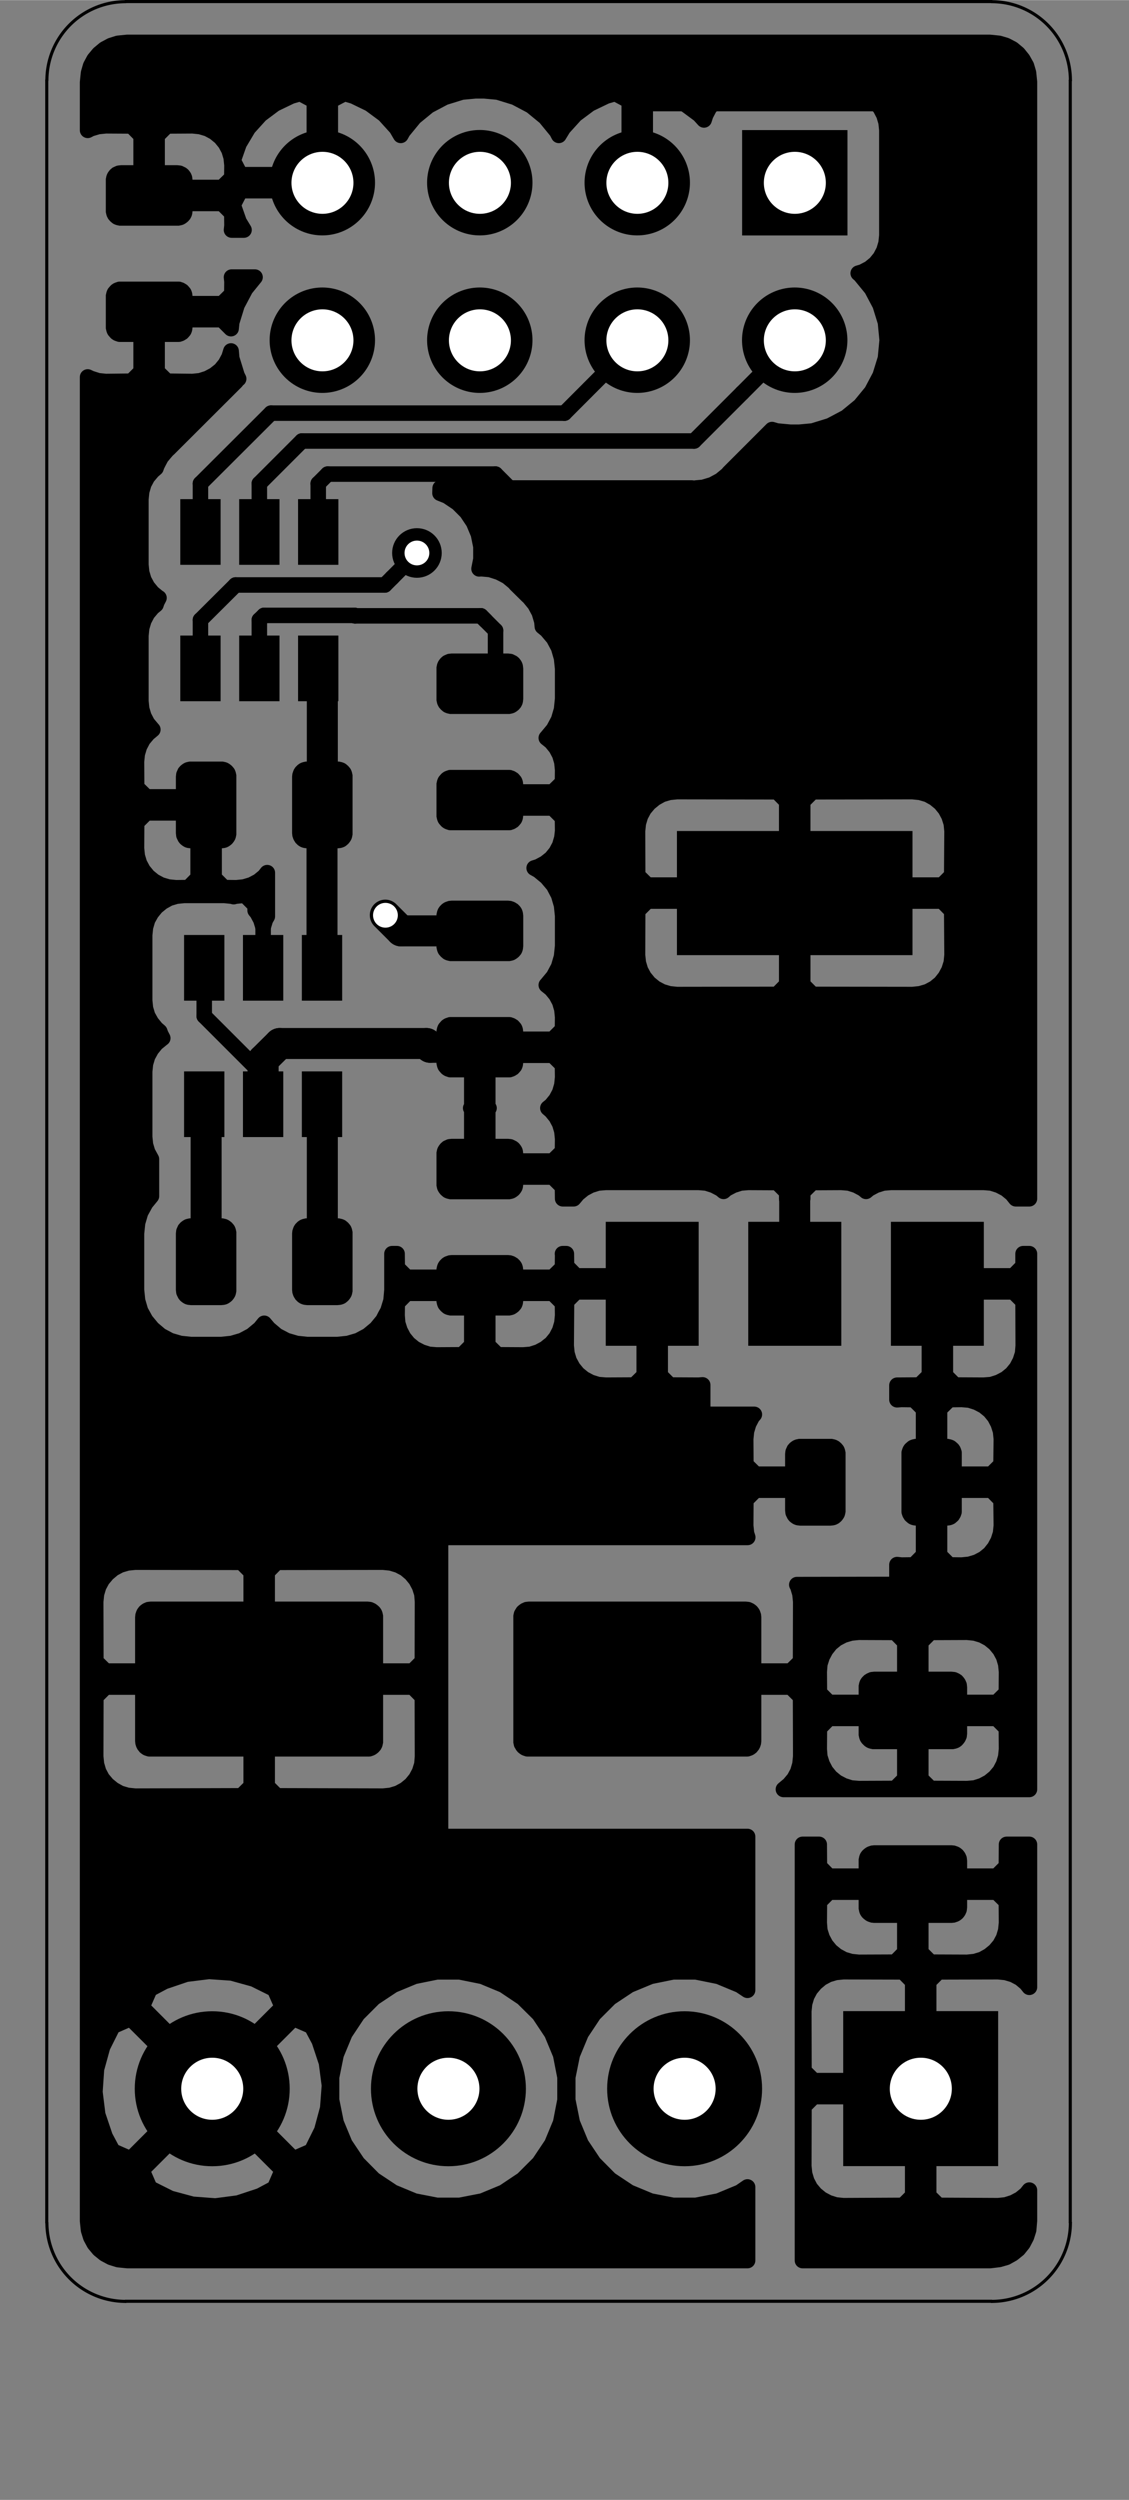 <?xml version="1.0" standalone="no"?>
 <!DOCTYPE svg PUBLIC "-//W3C//DTD SVG 1.1//EN" 
 "http://www.w3.org/Graphics/SVG/1.1/DTD/svg11.dtd"> 
<svg xmlns="http://www.w3.org/2000/svg" version="1.1" 
    width="1.821cm" height="4.031cm" viewBox="0 0 7170 15870 ">
<rect x="0" y="0" width="7170" height="15870" fill="#808080" stroke="none"/>
<title>SVG Picture created as pixel-stick-F_Cu.svg date 2019/12/06 11:46:27 </title>
  <desc>Picture generated by PCBNEW </desc>
<g style="fill:#000000; fill-opacity:1;stroke:#000000; stroke-opacity:1;
stroke-linecap:round; stroke-linejoin:round; "
 transform="translate(0 0) scale(1 1)">
</g>
<g style="fill:#000000; fill-opacity:0.0; 
stroke:#000000; stroke-width:-0; stroke-opacity:1; 
stroke-linecap:round; stroke-linejoin:round;">
<g >
</g>
<g style="fill:#000000; fill-opacity:1.0; 
stroke:#000000; stroke-width:0; stroke-opacity:1; 
stroke-linecap:round; stroke-linejoin:round;">
<circle cx="1347.83" cy="13259.8" r="492" /> 
</g>
<g style="fill:#000000; fill-opacity:1.0; 
stroke:#000000; stroke-width:39.37; stroke-opacity:1; 
stroke-linecap:round; stroke-linejoin:round;">
</g>
<g style="fill:#000000; fill-opacity:1.0; 
stroke:#000000; stroke-width:0; stroke-opacity:1; 
stroke-linecap:round; stroke-linejoin:round;">
<circle cx="2847.83" cy="13259.8" r="492" /> 
</g>
<g style="fill:#000000; fill-opacity:1.0; 
stroke:#000000; stroke-width:39.37; stroke-opacity:1; 
stroke-linecap:round; stroke-linejoin:round;">
</g>
<g style="fill:#000000; fill-opacity:1.0; 
stroke:#000000; stroke-width:0; stroke-opacity:1; 
stroke-linecap:round; stroke-linejoin:round;">
<circle cx="4347.83" cy="13259.8" r="492" /> 
</g>
<g style="fill:#000000; fill-opacity:1.0; 
stroke:#000000; stroke-width:39.37; stroke-opacity:1; 
stroke-linecap:round; stroke-linejoin:round;">
</g>
<g style="fill:#000000; fill-opacity:1.0; 
stroke:#000000; stroke-width:0; stroke-opacity:1; 
stroke-linecap:round; stroke-linejoin:round;">
<path style="fill:#000000; fill-opacity:1.0; 
stroke:#000000; stroke-width:0; stroke-opacity:1; 
stroke-linecap:round; stroke-linejoin:round;fill-rule:evenodd;"
d="M 6339,12767
6339,13751
5355,13751
5355,12767
6339,12767
Z" /> 
</g>
<g >
</g>
<g style="fill:#000000; fill-opacity:1.0; 
stroke:#000000; stroke-width:669.291; stroke-opacity:1; 
stroke-linecap:round; stroke-linejoin:round;">
</g>
<g style="fill:#000000; fill-opacity:0.0; 
stroke:#000000; stroke-width:669.291; stroke-opacity:1; 
stroke-linecap:round; stroke-linejoin:round;">
<path d="M2047 2159
L2047 2159
" />
<path d="M2047 1159
L2047 1159
" />
<path d="M3047 2159
L3047 2159
" />
<path d="M3047 1159
L3047 1159
" />
<path d="M4047 2159
L4047 2159
" />
<path d="M4047 1159
L4047 1159
" />
<path d="M5047 2159
L5047 2159
" />
</g>
<g style="fill:#000000; fill-opacity:0.0; 
stroke:#000000; stroke-width:0; stroke-opacity:1; 
stroke-linecap:round; stroke-linejoin:round;">
</g>
<g style="fill:#000000; fill-opacity:1.0; 
stroke:#000000; stroke-width:0; stroke-opacity:1; 
stroke-linecap:round; stroke-linejoin:round;">
<path style="fill:#000000; fill-opacity:1.0; 
stroke:#000000; stroke-width:0; stroke-opacity:1; 
stroke-linecap:round; stroke-linejoin:round;fill-rule:evenodd;"
d="M 4713,825
5382,825
5382,1494
4713,1494
4713,825
Z" /> 
</g>
<g >
</g>
<g >
<path style="fill:#000000; fill-opacity:1.0; 
stroke:#000000; stroke-width:0; stroke-opacity:1; 
stroke-linecap:round; stroke-linejoin:round;fill-rule:evenodd;"
d="M 1543,6801
1799,6801
1799,7218
1543,7218
1543,6801
Z" /> 
<path style="fill:#000000; fill-opacity:1.0; 
stroke:#000000; stroke-width:0; stroke-opacity:1; 
stroke-linecap:round; stroke-linejoin:round;fill-rule:evenodd;"
d="M 1917,6801
2173,6801
2173,7218
1917,7218
1917,6801
Z" /> 
<path style="fill:#000000; fill-opacity:1.0; 
stroke:#000000; stroke-width:0; stroke-opacity:1; 
stroke-linecap:round; stroke-linejoin:round;fill-rule:evenodd;"
d="M 1169,6801
1425,6801
1425,7218
1169,7218
1169,6801
Z" /> 
<path style="fill:#000000; fill-opacity:1.0; 
stroke:#000000; stroke-width:0; stroke-opacity:1; 
stroke-linecap:round; stroke-linejoin:round;fill-rule:evenodd;"
d="M 1169,5935
1425,5935
1425,6352
1169,6352
1169,5935
Z" /> 
<path style="fill:#000000; fill-opacity:1.0; 
stroke:#000000; stroke-width:0; stroke-opacity:1; 
stroke-linecap:round; stroke-linejoin:round;fill-rule:evenodd;"
d="M 1543,5935
1799,5935
1799,6352
1543,6352
1543,5935
Z" /> 
<path style="fill:#000000; fill-opacity:1.0; 
stroke:#000000; stroke-width:0; stroke-opacity:1; 
stroke-linecap:round; stroke-linejoin:round;fill-rule:evenodd;"
d="M 1917,5935
2173,5935
2173,6352
1917,6352
1917,5935
Z" /> 
</g>
<g >
<path style="fill:#000000; fill-opacity:1.0; 
stroke:#000000; stroke-width:0; stroke-opacity:1; 
stroke-linecap:round; stroke-linejoin:round;fill-rule:evenodd;"
d="M 1519,4034
1775,4034
1775,4451
1519,4451
1519,4034
Z" /> 
<path style="fill:#000000; fill-opacity:1.0; 
stroke:#000000; stroke-width:0; stroke-opacity:1; 
stroke-linecap:round; stroke-linejoin:round;fill-rule:evenodd;"
d="M 1893,4034
2149,4034
2149,4451
1893,4451
1893,4034
Z" /> 
<path style="fill:#000000; fill-opacity:1.0; 
stroke:#000000; stroke-width:0; stroke-opacity:1; 
stroke-linecap:round; stroke-linejoin:round;fill-rule:evenodd;"
d="M 1145,4034
1401,4034
1401,4451
1145,4451
1145,4034
Z" /> 
<path style="fill:#000000; fill-opacity:1.0; 
stroke:#000000; stroke-width:0; stroke-opacity:1; 
stroke-linecap:round; stroke-linejoin:round;fill-rule:evenodd;"
d="M 1145,3168
1401,3168
1401,3585
1145,3585
1145,3168
Z" /> 
<path style="fill:#000000; fill-opacity:1.0; 
stroke:#000000; stroke-width:0; stroke-opacity:1; 
stroke-linecap:round; stroke-linejoin:round;fill-rule:evenodd;"
d="M 1519,3168
1775,3168
1775,3585
1519,3585
1519,3168
Z" /> 
<path style="fill:#000000; fill-opacity:1.0; 
stroke:#000000; stroke-width:0; stroke-opacity:1; 
stroke-linecap:round; stroke-linejoin:round;fill-rule:evenodd;"
d="M 1893,3168
2149,3168
2149,3585
1893,3585
1893,3168
Z" /> 
</g>
<g >
<path style="fill:#000000; fill-opacity:1.0; 
stroke:#000000; stroke-width:0; stroke-opacity:1; 
stroke-linecap:round; stroke-linejoin:round;fill-rule:evenodd;"
d="M 4437,8543
3847,8543
3847,7756
4437,7756
4437,8543
Z" /> 
<path style="fill:#000000; fill-opacity:1.0; 
stroke:#000000; stroke-width:0; stroke-opacity:1; 
stroke-linecap:round; stroke-linejoin:round;fill-rule:evenodd;"
d="M 6248,8543
5658,8543
5658,7756
6248,7756
6248,8543
Z" /> 
<path style="fill:#000000; fill-opacity:1.0; 
stroke:#000000; stroke-width:0; stroke-opacity:1; 
stroke-linecap:round; stroke-linejoin:round;fill-rule:evenodd;"
d="M 5343,8543
4752,8543
4752,7756
5343,7756
5343,8543
Z" /> 
<path style="fill:#000000; fill-opacity:1.0; 
stroke:#000000; stroke-width:0; stroke-opacity:1; 
stroke-linecap:round; stroke-linejoin:round;fill-rule:evenodd;"
d="M 5795,6063
4299,6063
4299,5275
5795,5275
5795,6063
Z" /> 
</g>
<g >
<path style="fill:#000000; fill-opacity:1.0; 
stroke:#000000; stroke-width:0; stroke-opacity:1; 
stroke-linecap:round; stroke-linejoin:round;fill-rule:evenodd;"
d="M 3236,4887
3246,4888
3255,4891
3264,4894
3272,4898
3280,4903
3288,4908
3295,4915
3301,4922
3307,4929
3312,4937
3316,4946
3319,4955
3321,4964
3322,4973
3323,4982
3323,5174
3322,5184
3321,5193
3319,5202
3316,5211
3312,5220
3307,5228
3301,5235
3295,5242
3288,5249
3280,5254
3272,5259
3264,5263
3255,5266
3246,5269
3236,5270
3227,5270
2868,5270
2858,5270
2849,5269
2840,5266
2831,5263
2822,5259
2814,5254
2807,5249
2800,5242
2794,5235
2788,5228
2783,5220
2779,5211
2776,5202
2774,5193
2772,5184
2772,5174
2772,4982
2772,4973
2774,4964
2776,4955
2779,4946
2783,4937
2788,4929
2794,4922
2800,4915
2807,4908
2814,4903
2822,4898
2831,4894
2840,4891
2849,4888
2858,4887
2868,4887
3227,4887
3236,4887
Z" /> 
<path style="fill:#000000; fill-opacity:1.0; 
stroke:#000000; stroke-width:0; stroke-opacity:1; 
stroke-linecap:round; stroke-linejoin:round;fill-rule:evenodd;"
d="M 3236,4149
3246,4150
3255,4152
3264,4156
3272,4160
3280,4164
3288,4170
3295,4176
3301,4183
3307,4191
3312,4199
3316,4208
3319,4216
3321,4226
3322,4235
3323,4244
3323,4436
3322,4446
3321,4455
3319,4464
3316,4473
3312,4481
3307,4490
3301,4497
3295,4504
3288,4510
3280,4516
3272,4521
3264,4525
3255,4528
3246,4530
3236,4532
3227,4532
2868,4532
2858,4532
2849,4530
2840,4528
2831,4525
2822,4521
2814,4516
2807,4510
2800,4504
2794,4497
2788,4490
2783,4481
2779,4473
2776,4464
2774,4455
2772,4446
2772,4436
2772,4244
2772,4235
2774,4226
2776,4216
2779,4208
2783,4199
2788,4191
2794,4183
2800,4176
2807,4170
2814,4164
2822,4160
2831,4156
2840,4152
2849,4150
2858,4149
2868,4148
3227,4148
3236,4149
Z" /> 
</g>
<g >
<path style="fill:#000000; fill-opacity:1.0; 
stroke:#000000; stroke-width:0; stroke-opacity:1; 
stroke-linecap:round; stroke-linejoin:round;fill-rule:evenodd;"
d="M 6053,10613
6063,10614
6072,10616
6081,10620
6090,10624
6098,10629
6106,10634
6113,10641
6119,10648
6125,10656
6130,10664
6134,10673
6138,10682
6140,10691
6141,10701
6142,10711
6142,11006
6141,11015
6140,11025
6138,11034
6134,11043
6130,11052
6125,11060
6119,11068
6113,11075
6106,11082
6098,11088
6090,11093
6081,11097
6072,11100
6063,11102
6053,11104
6043,11104
5551,11104
5542,11104
5532,11102
5523,11100
5514,11097
5505,11093
5497,11088
5489,11082
5482,11075
5475,11068
5469,11060
5464,11052
5460,11043
5457,11034
5455,11025
5453,11015
5453,11006
5453,10711
5453,10701
5455,10691
5457,10682
5460,10673
5464,10664
5469,10656
5475,10648
5482,10641
5489,10634
5497,10629
5505,10624
5514,10620
5523,10616
5532,10614
5542,10613
5551,10612
6043,10612
6053,10613
Z" /> 
<path style="fill:#000000; fill-opacity:1.0; 
stroke:#000000; stroke-width:0; stroke-opacity:1; 
stroke-linecap:round; stroke-linejoin:round;fill-rule:evenodd;"
d="M 6053,11715
6063,11716
6072,11719
6081,11722
6090,11726
6098,11731
6106,11737
6113,11743
6119,11750
6125,11758
6130,11766
6134,11775
6138,11784
6140,11794
6141,11803
6142,11813
6142,12108
6141,12118
6140,12127
6138,12137
6134,12146
6130,12155
6125,12163
6119,12171
6113,12178
6106,12184
6098,12190
6090,12195
6081,12199
6072,12202
6063,12205
6053,12206
6043,12207
5551,12207
5542,12206
5532,12205
5523,12202
5514,12199
5505,12195
5497,12190
5489,12184
5482,12178
5475,12171
5469,12163
5464,12155
5460,12146
5457,12137
5455,12127
5453,12118
5453,12108
5453,11813
5453,11803
5455,11794
5457,11784
5460,11775
5464,11766
5469,11758
5475,11750
5482,11743
5489,11737
5497,11731
5505,11726
5514,11722
5523,11719
5532,11716
5542,11715
5551,11714
6043,11714
6053,11715
Z" /> 
</g>
<g >
<path style="fill:#000000; fill-opacity:1.0; 
stroke:#000000; stroke-width:0; stroke-opacity:1; 
stroke-linecap:round; stroke-linejoin:round;fill-rule:evenodd;"
d="M 2344,10168
2354,10169
2363,10171
2372,10175
2381,10179
2389,10184
2397,10190
2404,10196
2411,10203
2417,10211
2422,10219
2426,10228
2429,10237
2431,10246
2433,10256
2433,10266
2433,11053
2433,11063
2431,11072
2429,11082
2426,11091
2422,11099
2417,11108
2411,11115
2404,11123
2397,11129
2389,11135
2381,11140
2372,11144
2363,11147
2354,11150
2344,11151
2335,11151
957,11151
947,11151
938,11150
928,11147
919,11144
910,11140
902,11135
894,11129
887,11123
881,11115
875,11108
870,11099
866,11091
863,11082
860,11072
859,11063
858,11053
858,10266
859,10256
860,10246
863,10237
866,10228
870,10219
875,10211
881,10203
887,10196
894,10190
902,10184
910,10179
919,10175
928,10171
938,10169
947,10168
957,10167
2335,10167
2344,10168
Z" /> 
<path style="fill:#000000; fill-opacity:1.0; 
stroke:#000000; stroke-width:0; stroke-opacity:1; 
stroke-linecap:round; stroke-linejoin:round;fill-rule:evenodd;"
d="M 4746,10168
4756,10169
4765,10171
4774,10175
4783,10179
4791,10184
4799,10190
4806,10196
4812,10203
4818,10211
4823,10219
4827,10228
4830,10237
4833,10246
4834,10256
4835,10266
4835,11053
4834,11063
4833,11072
4830,11082
4827,11091
4823,11099
4818,11108
4812,11115
4806,11123
4799,11129
4791,11135
4783,11140
4774,11144
4765,11147
4756,11150
4746,11151
4736,11151
3358,11151
3349,11151
3339,11150
3330,11147
3321,11144
3312,11140
3304,11135
3296,11129
3289,11123
3282,11115
3277,11108
3272,11099
3267,11091
3264,11082
3262,11072
3260,11063
3260,11053
3260,10266
3260,10256
3262,10246
3264,10237
3267,10228
3272,10219
3277,10211
3282,10203
3289,10196
3296,10190
3304,10184
3312,10179
3321,10175
3330,10171
3339,10169
3349,10168
3358,10167
4736,10167
4746,10168
Z" /> 
</g>
<g >
<path style="fill:#000000; fill-opacity:1.0; 
stroke:#000000; stroke-width:0; stroke-opacity:1; 
stroke-linecap:round; stroke-linejoin:round;fill-rule:evenodd;"
d="M 1415,4834
1424,4836
1433,4838
1442,4841
1450,4845
1458,4850
1466,4856
1473,4862
1479,4869
1485,4876
1490,4884
1494,4893
1497,4902
1499,4911
1501,4920
1501,4930
1501,5289
1501,5298
1499,5308
1497,5317
1494,5326
1490,5334
1485,5342
1479,5350
1473,5357
1466,5363
1458,5369
1450,5374
1442,5378
1433,5381
1424,5383
1415,5384
1405,5385
1213,5385
1204,5384
1194,5383
1185,5381
1176,5378
1168,5374
1160,5369
1152,5363
1145,5357
1139,5350
1133,5342
1129,5334
1125,5326
1121,5317
1119,5308
1118,5298
1117,5289
1117,4930
1118,4920
1119,4911
1121,4902
1125,4893
1129,4884
1133,4876
1139,4869
1145,4862
1152,4856
1160,4850
1168,4845
1176,4841
1185,4838
1194,4836
1204,4834
1213,4834
1405,4834
1415,4834
Z" /> 
<path style="fill:#000000; fill-opacity:1.0; 
stroke:#000000; stroke-width:0; stroke-opacity:1; 
stroke-linecap:round; stroke-linejoin:round;fill-rule:evenodd;"
d="M 2153,4834
2162,4836
2171,4838
2180,4841
2189,4845
2197,4850
2204,4856
2211,4862
2217,4869
2223,4876
2228,4884
2232,4893
2235,4902
2237,4911
2239,4920
2239,4930
2239,5289
2239,5298
2237,5308
2235,5317
2232,5326
2228,5334
2223,5342
2217,5350
2211,5357
2204,5363
2197,5369
2189,5374
2180,5378
2171,5381
2162,5383
2153,5384
2143,5385
1951,5385
1942,5384
1933,5383
1924,5381
1915,5378
1906,5374
1898,5369
1890,5363
1884,5357
1877,5350
1872,5342
1867,5334
1863,5326
1860,5317
1857,5308
1856,5298
1855,5289
1855,4930
1856,4920
1857,4911
1860,4902
1863,4893
1867,4884
1872,4876
1877,4869
1884,4862
1890,4856
1898,4850
1906,4845
1915,4841
1924,4838
1933,4836
1942,4834
1951,4834
2143,4834
2153,4834
Z" /> 
</g>
<g >
<path style="fill:#000000; fill-opacity:1.0; 
stroke:#000000; stroke-width:0; stroke-opacity:1; 
stroke-linecap:round; stroke-linejoin:round;fill-rule:evenodd;"
d="M 1415,7734
1424,7736
1433,7738
1442,7741
1450,7745
1458,7750
1466,7756
1473,7762
1479,7769
1485,7776
1490,7784
1494,7793
1497,7802
1499,7811
1501,7820
1501,7830
1501,8189
1501,8198
1499,8208
1497,8217
1494,8226
1490,8234
1485,8242
1479,8250
1473,8257
1466,8263
1458,8269
1450,8274
1442,8278
1433,8281
1424,8283
1415,8284
1405,8285
1213,8285
1204,8284
1194,8283
1185,8281
1176,8278
1168,8274
1160,8269
1152,8263
1145,8257
1139,8250
1133,8242
1129,8234
1125,8226
1121,8217
1119,8208
1118,8198
1117,8189
1117,7830
1118,7820
1119,7811
1121,7802
1125,7793
1129,7784
1133,7776
1139,7769
1145,7762
1152,7756
1160,7750
1168,7745
1176,7741
1185,7738
1194,7736
1204,7734
1213,7734
1405,7734
1415,7734
Z" /> 
<path style="fill:#000000; fill-opacity:1.0; 
stroke:#000000; stroke-width:0; stroke-opacity:1; 
stroke-linecap:round; stroke-linejoin:round;fill-rule:evenodd;"
d="M 2153,7734
2162,7736
2171,7738
2180,7741
2189,7745
2197,7750
2204,7756
2211,7762
2217,7769
2223,7776
2228,7784
2232,7793
2235,7802
2237,7811
2239,7820
2239,7830
2239,8189
2239,8198
2237,8208
2235,8217
2232,8226
2228,8234
2223,8242
2217,8250
2211,8257
2204,8263
2197,8269
2189,8274
2180,8278
2171,8281
2162,8283
2153,8284
2143,8285
1951,8285
1942,8284
1933,8283
1924,8281
1915,8278
1906,8274
1898,8269
1890,8263
1884,8257
1877,8250
1872,8242
1867,8234
1863,8226
1860,8217
1857,8208
1856,8198
1855,8189
1855,7830
1856,7820
1857,7811
1860,7802
1863,7793
1867,7784
1872,7776
1877,7769
1884,7762
1890,7756
1898,7750
1906,7745
1915,7741
1924,7738
1933,7736
1942,7734
1951,7734
2143,7734
2153,7734
Z" /> 
</g>
<g >
<path style="fill:#000000; fill-opacity:1.0; 
stroke:#000000; stroke-width:0; stroke-opacity:1; 
stroke-linecap:round; stroke-linejoin:round;fill-rule:evenodd;"
d="M 3236,5718
3246,5719
3255,5722
3264,5725
3272,5729
3280,5734
3288,5739
3295,5746
3301,5752
3307,5760
3312,5768
3316,5777
3319,5786
3321,5795
3322,5804
3323,5813
3323,6005
3322,6015
3321,6024
3319,6033
3316,6042
3312,6051
3307,6059
3301,6066
3295,6073
3288,6079
3280,6085
3272,6090
3264,6094
3255,6097
3246,6099
3236,6101
3227,6101
2868,6101
2858,6101
2849,6099
2840,6097
2831,6094
2822,6090
2814,6085
2807,6079
2800,6073
2794,6066
2788,6059
2783,6051
2779,6042
2776,6033
2774,6024
2772,6015
2772,6005
2772,5813
2772,5804
2774,5795
2776,5786
2779,5777
2783,5768
2788,5760
2794,5752
2800,5746
2807,5739
2814,5734
2822,5729
2831,5725
2840,5722
2849,5719
2858,5718
2868,5717
3227,5717
3236,5718
Z" /> 
<path style="fill:#000000; fill-opacity:1.0; 
stroke:#000000; stroke-width:0; stroke-opacity:1; 
stroke-linecap:round; stroke-linejoin:round;fill-rule:evenodd;"
d="M 3236,6456
3246,6457
3255,6460
3264,6463
3272,6467
3280,6472
3288,6477
3295,6484
3301,6491
3307,6498
3312,6506
3316,6515
3319,6524
3321,6533
3322,6542
3323,6552
3323,6743
3322,6753
3321,6762
3319,6771
3316,6780
3312,6789
3307,6797
3301,6804
3295,6811
3288,6818
3280,6823
3272,6828
3264,6832
3255,6835
3246,6838
3236,6839
3227,6839
2868,6839
2858,6839
2849,6838
2840,6835
2831,6832
2822,6828
2814,6823
2807,6818
2800,6811
2794,6804
2788,6797
2783,6789
2779,6780
2776,6771
2774,6762
2772,6753
2772,6743
2772,6552
2772,6542
2774,6533
2776,6524
2779,6515
2783,6506
2788,6498
2794,6491
2800,6484
2807,6477
2814,6472
2822,6467
2831,6463
2840,6460
2849,6457
2858,6456
2868,6456
3227,6456
3236,6456
Z" /> 
</g>
<g >
<path style="fill:#000000; fill-opacity:1.0; 
stroke:#000000; stroke-width:0; stroke-opacity:1; 
stroke-linecap:round; stroke-linejoin:round;fill-rule:evenodd;"
d="M 3236,7968
3246,7969
3255,7972
3264,7975
3272,7979
3280,7984
3288,7989
3295,7996
3301,8002
3307,8010
3312,8018
3316,8027
3319,8036
3321,8045
3322,8054
3323,8063
3323,8255
3322,8265
3321,8274
3319,8283
3316,8292
3312,8301
3307,8309
3301,8316
3295,8323
3288,8329
3280,8335
3272,8340
3264,8344
3255,8347
3246,8349
3236,8351
3227,8351
2868,8351
2858,8351
2849,8349
2840,8347
2831,8344
2822,8340
2814,8335
2807,8329
2800,8323
2794,8316
2788,8309
2783,8301
2779,8292
2776,8283
2774,8274
2772,8265
2772,8255
2772,8063
2772,8054
2774,8045
2776,8036
2779,8027
2783,8018
2788,8010
2794,8002
2800,7996
2807,7989
2814,7984
2822,7979
2831,7975
2840,7972
2849,7969
2858,7968
2868,7967
3227,7967
3236,7968
Z" /> 
<path style="fill:#000000; fill-opacity:1.0; 
stroke:#000000; stroke-width:0; stroke-opacity:1; 
stroke-linecap:round; stroke-linejoin:round;fill-rule:evenodd;"
d="M 3236,7230
3246,7231
3255,7233
3264,7237
3272,7241
3280,7245
3288,7251
3295,7257
3301,7264
3307,7272
3312,7280
3316,7288
3319,7297
3321,7306
3322,7316
3323,7325
3323,7517
3322,7527
3321,7536
3319,7545
3316,7554
3312,7562
3307,7570
3301,7578
3295,7585
3288,7591
3280,7597
3272,7602
3264,7606
3255,7609
3246,7611
3236,7613
3227,7613
2868,7613
2858,7613
2849,7611
2840,7609
2831,7606
2822,7602
2814,7597
2807,7591
2800,7585
2794,7578
2788,7570
2783,7562
2779,7554
2776,7545
2774,7536
2772,7527
2772,7517
2772,7325
2772,7316
2774,7306
2776,7297
2779,7288
2783,7280
2788,7272
2794,7264
2800,7257
2807,7251
2814,7245
2822,7241
2831,7237
2840,7233
2849,7231
2858,7230
2868,7229
3227,7229
3236,7230
Z" /> 
</g>
<g >
<path style="fill:#000000; fill-opacity:1.0; 
stroke:#000000; stroke-width:0; stroke-opacity:1; 
stroke-linecap:round; stroke-linejoin:round;fill-rule:evenodd;"
d="M 5284,9134
5293,9136
5302,9138
5311,9141
5319,9145
5328,9150
5335,9156
5342,9162
5348,9169
5354,9176
5359,9184
5363,9193
5366,9202
5368,9211
5370,9220
5370,9230
5370,9589
5370,9598
5368,9608
5366,9617
5363,9626
5359,9634
5354,9642
5348,9650
5342,9657
5335,9663
5328,9669
5319,9674
5311,9678
5302,9681
5293,9683
5284,9684
5274,9685
5082,9685
5073,9684
5064,9683
5054,9681
5046,9678
5037,9674
5029,9669
5021,9663
5014,9657
5008,9650
5002,9642
4998,9634
4994,9626
4990,9617
4988,9608
4987,9598
4986,9589
4986,9230
4987,9220
4988,9211
4990,9202
4994,9193
4998,9184
5002,9176
5008,9169
5014,9162
5021,9156
5029,9150
5037,9145
5046,9141
5054,9138
5064,9136
5073,9134
5082,9134
5274,9134
5284,9134
Z" /> 
<path style="fill:#000000; fill-opacity:1.0; 
stroke:#000000; stroke-width:0; stroke-opacity:1; 
stroke-linecap:round; stroke-linejoin:round;fill-rule:evenodd;"
d="M 6022,9134
6031,9136
6040,9138
6049,9141
6058,9145
6066,9150
6073,9156
6080,9162
6087,9169
6092,9176
6097,9184
6101,9193
6104,9202
6107,9211
6108,9220
6108,9230
6108,9589
6108,9598
6107,9608
6104,9617
6101,9626
6097,9634
6092,9642
6087,9650
6080,9657
6073,9663
6066,9669
6058,9674
6049,9678
6040,9681
6031,9683
6022,9684
6012,9685
5820,9685
5811,9684
5802,9683
5793,9681
5784,9678
5775,9674
5767,9669
5760,9663
5753,9657
5746,9650
5741,9642
5736,9634
5732,9626
5729,9617
5726,9608
5725,9598
5725,9589
5725,9230
5725,9220
5726,9211
5729,9202
5732,9193
5736,9184
5741,9176
5746,9169
5753,9162
5760,9156
5767,9150
5775,9145
5784,9141
5793,9138
5802,9136
5811,9134
5820,9134
6012,9134
6022,9134
Z" /> 
</g>
<g >
<path style="fill:#000000; fill-opacity:1.0; 
stroke:#000000; stroke-width:0; stroke-opacity:1; 
stroke-linecap:round; stroke-linejoin:round;fill-rule:evenodd;"
d="M 1136,1787
1146,1788
1155,1791
1164,1794
1172,1798
1180,1803
1188,1808
1195,1815
1201,1822
1207,1829
1212,1837
1216,1846
1219,1855
1221,1864
1222,1873
1223,1882
1223,2074
1222,2084
1221,2093
1219,2102
1216,2111
1212,2120
1207,2128
1201,2135
1195,2142
1188,2149
1180,2154
1172,2159
1164,2163
1155,2166
1146,2169
1136,2170
1127,2170
768,2170
758,2170
749,2169
740,2166
731,2163
722,2159
714,2154
707,2149
700,2142
694,2135
688,2128
683,2120
679,2111
676,2102
674,2093
672,2084
672,2074
672,1882
672,1873
674,1864
676,1855
679,1846
683,1837
688,1829
694,1822
700,1815
707,1808
714,1803
722,1798
731,1794
740,1791
749,1788
758,1787
768,1787
1127,1787
1136,1787
Z" /> 
<path style="fill:#000000; fill-opacity:1.0; 
stroke:#000000; stroke-width:0; stroke-opacity:1; 
stroke-linecap:round; stroke-linejoin:round;fill-rule:evenodd;"
d="M 1136,1049
1146,1050
1155,1052
1164,1056
1172,1060
1180,1064
1188,1070
1195,1076
1201,1083
1207,1091
1212,1099
1216,1108
1219,1116
1221,1126
1222,1135
1223,1144
1223,1336
1222,1346
1221,1355
1219,1364
1216,1373
1212,1381
1207,1390
1201,1397
1195,1404
1188,1410
1180,1416
1172,1421
1164,1425
1155,1428
1146,1430
1136,1432
1127,1432
768,1432
758,1432
749,1430
740,1428
731,1425
722,1421
714,1416
707,1410
700,1404
694,1397
688,1390
683,1381
679,1373
676,1364
674,1355
672,1346
672,1336
672,1144
672,1135
674,1126
676,1116
679,1108
683,1099
688,1091
694,1083
700,1076
707,1070
714,1064
722,1060
731,1056
740,1052
749,1050
758,1049
768,1048
1127,1048
1136,1049
Z" /> 
</g>
<g >
<circle cx="2447.83" cy="5809.84" r="157.48" /> 
</g>
<g style="fill:#000000; fill-opacity:1.0; 
stroke:#000000; stroke-width:39.37; stroke-opacity:1; 
stroke-linecap:round; stroke-linejoin:round;">
</g>
<g style="fill:#000000; fill-opacity:1.0; 
stroke:#000000; stroke-width:0; stroke-opacity:1; 
stroke-linecap:round; stroke-linejoin:round;">
<circle cx="2647.83" cy="3509.84" r="157.48" /> 
</g>
<g style="fill:#000000; fill-opacity:1.0; 
stroke:#000000; stroke-width:39.37; stroke-opacity:1; 
stroke-linecap:round; stroke-linejoin:round;">
</g>
<g >
</g>
<g style="fill:#000000; fill-opacity:1.0; 
stroke:#000000; stroke-width:98.425; stroke-opacity:1; 
stroke-linecap:round; stroke-linejoin:round;">
</g>
<g style="fill:#000000; fill-opacity:0.0; 
stroke:#000000; stroke-width:98.425; stroke-opacity:1; 
stroke-linecap:round; stroke-linejoin:round;">
<path d="M1671 5785
L1671 6143
" />
<path d="M4713 2494
L5047 2159
" />
<path d="M1917 2799
L4408 2799
" />
<path d="M1647 3069
L1917 2799
" />
<path d="M4408 2799
L4713 2494
" />
<path d="M1647 3376
L1647 3069
" />
</g>
<g style="fill:#000000; fill-opacity:0.0; 
stroke:#000000; stroke-width:196.85; stroke-opacity:1; 
stroke-linecap:round; stroke-linejoin:round;">
<path d="M2547 5909
L2447 5809
" />
<path d="M3047 5909
L2547 5909
" />
</g>
<g style="fill:#000000; fill-opacity:0.0; 
stroke:#000000; stroke-width:98.425; stroke-opacity:1; 
stroke-linecap:round; stroke-linejoin:round;">
<path d="M1297 6450
L1671 6824
" />
<path d="M1671 6824
L1671 7009
" />
<path d="M1297 6143
L1297 6450
" />
</g>
<g style="fill:#000000; fill-opacity:0.0; 
stroke:#000000; stroke-width:196.85; stroke-opacity:1; 
stroke-linecap:round; stroke-linejoin:round;">
<path d="M2708 6624
L2732 6648
" />
<path d="M2732 6648
L3047 6648
" />
<path d="M1671 6728
L1776 6624
" />
<path d="M1776 6624
L2708 6624
" />
<path d="M1671 7009
L1671 6728
" />
</g>
<g style="fill:#000000; fill-opacity:0.0; 
stroke:#000000; stroke-width:393.701; stroke-opacity:1; 
stroke-linecap:round; stroke-linejoin:round;">
<path d="M4147 509
L5573 509
" />
</g>
<g style="fill:#000000; fill-opacity:0.0; 
stroke:#000000; stroke-width:196.85; stroke-opacity:1; 
stroke-linecap:round; stroke-linejoin:round;">
<path d="M5047 8150
L5047 5669
" />
</g>
<g style="fill:#000000; fill-opacity:0.0; 
stroke:#000000; stroke-width:98.425; stroke-opacity:1; 
stroke-linecap:round; stroke-linejoin:round;">
<path d="M2021 3069
L2081 3009
" />
<path d="M2021 3376
L2021 3069
" />
<path d="M2081 3009
L3147 3009
" />
<path d="M5047 4909
L5047 5669
" />
<path d="M3147 3009
L5047 4909
" />
</g>
<g style="fill:#000000; fill-opacity:0.0; 
stroke:#000000; stroke-width:196.85; stroke-opacity:1; 
stroke-linecap:round; stroke-linejoin:round;">
<path d="M1309 7021
L1297 7009
" />
<path d="M1309 8009
L1309 7021
" />
<path d="M2047 7011
L2045 7009
" />
<path d="M2047 8009
L2047 7011
" />
<path d="M2045 5111
L2047 5109
" />
<path d="M2045 6143
L2045 5111
" />
<path d="M2047 4268
L2021 4242
" />
<path d="M2047 5109
L2047 4268
" />
</g>
<g style="fill:#000000; fill-opacity:0.0; 
stroke:#000000; stroke-width:393.701; stroke-opacity:1; 
stroke-linecap:round; stroke-linejoin:round;">
<path d="M5802 13214
L5796 13224
" />
<path d="M5797 13209
L5802 13214
" />
</g>
<g style="fill:#000000; fill-opacity:0.0; 
stroke:#000000; stroke-width:98.425; stroke-opacity:1; 
stroke-linecap:round; stroke-linejoin:round;">
<path d="M2490 3667
L2647 3509
" />
<path d="M2444 3713
L2490 3667
" />
<path d="M1496 3713
L2444 3713
" />
<path d="M1273 3935
L1496 3713
" />
<path d="M1273 4242
L1273 3935
" />
<path d="M1273 3069
L1273 3376
" />
<path d="M1721 2622
L1273 3069
" />
<path d="M3585 2622
L1721 2622
" />
<path d="M4047 2159
L3585 2622
" />
<path d="M3054 3909
L3084 3939
" />
<path d="M3147 4002
L3147 4409
" />
<path d="M3054 3909
L3147 4002
" />
<path d="M1647 3935
L1647 4242
" />
<path d="M1677 3906
L1647 3935
" />
<path d="M2255 3909
L2252 3906
" />
<path d="M2252 3906
L1677 3906
" />
<path d="M3054 3909
L2255 3909
" />
</g>
<g >
</g>
<g style="fill:#000000; fill-opacity:1.0; 
stroke:#000000; stroke-width:100; stroke-opacity:1; 
stroke-linecap:round; stroke-linejoin:round;">
<path style="fill:#000000; fill-opacity:1.0; 
stroke:#000000; stroke-width:100; stroke-opacity:1; 
stroke-linecap:round; stroke-linejoin:round;fill-rule:evenodd;"
d="M 1559,1833
1505,1935
1471,2045
1467,2085
1410,2028
997,2028
997,2358
1060,2420
1223,2422
1272,2417
1319,2402
1362,2379
1401,2348
1432,2310
1455,2267
1467,2228
1471,2274
1505,2384
1515,2404
1508,2409
1499,2421
1072,2847
1061,2857
1048,2872
1023,2902
1005,2936
996,2954
990,2971
968,2990
936,3028
913,3071
899,3119
894,3168
894,3585
899,3634
913,3681
936,3724
968,3763
1006,3794
1009,3795
996,3820
991,3835
990,3838
968,3856
936,3894
913,3938
899,3985
894,4034
894,4451
899,4500
913,4547
936,4591
968,4629
970,4631
940,4656
908,4694
885,4738
871,4785
866,4834
867,4997
930,5059
1259,5059
1259,5051
1359,5051
1359,5059
1367,5059
1367,5159
1359,5159
1359,5572
1422,5635
1501,5636
1550,5631
1597,5617
1641,5594
1679,5563
1697,5540
1697,5817
1685,5838
1671,5884
1657,5838
1634,5795
1621,5779
1621,5747
1559,5685
1543,5683
1494,5688
1484,5691
1474,5688
1425,5683
1169,5683
1120,5688
1073,5702
1030,5726
992,5757
961,5795
937,5838
923,5886
918,5935
918,6352
923,6401
937,6448
961,6491
992,6529
1014,6548
1020,6565
1033,6590
1030,6592
992,6623
961,6661
937,6705
923,6752
918,6801
918,7218
923,7267
937,7314
961,7358
961,7358
961,7593
925,7637
892,7697
873,7762
866,7830
866,8189
873,8257
892,8322
925,8382
968,8434
1020,8478
1080,8510
1145,8529
1213,8536
1405,8536
1473,8529
1538,8510
1598,8478
1651,8434
1678,8401
1706,8434
1758,8478
1819,8510
1884,8529
1951,8536
2143,8536
2211,8529
2276,8510
2336,8478
2389,8434
2432,8382
2448,8351
2521,8351
2525,8400
2540,8447
2563,8491
2594,8529
2632,8560
2676,8583
2723,8598
2772,8602
2935,8601
2997,8539
2997,8209
3097,8209
3097,8539
3160,8601
3323,8602
3372,8598
3419,8583
3462,8560
3483,8543
3595,8543
3600,8592
3614,8639
3638,8683
3669,8721
3707,8752
3750,8775
3798,8790
3847,8794
4029,8793
4092,8731
4092,8200
3659,8200
3597,8262
3595,8543
3483,8543
3501,8529
3532,8491
3555,8447
3569,8400
3574,8351
3573,8272
3510,8209
3097,8209
2997,8209
2584,8209
2522,8272
2521,8351
2448,8351
2464,8322
2484,8257
2490,8189
2490,7959
2521,7959
2521,7967
2522,8047
2584,8109
2997,8109
2997,8101
3097,8101
3097,8109
3510,8109
3573,8047
3574,7967
3573,7959
3596,7959
3597,8037
3659,8100
4092,8100
4092,8092
4192,8092
4192,8100
4200,8100
4200,8200
4192,8200
4192,8731
4254,8793
4437,8794
4462,8792
4462,8929
4463,8939
4466,8948
4470,8957
4477,8964
4484,8971
4493,8975
4502,8978
4512,8979
4790,8979
4777,8994
4754,9038
4740,9085
4735,9134
4736,9297
4799,9359
5128,9359
5128,9351
5228,9351
5228,9359
5236,9359
5236,9459
5228,9459
5228,9467
5128,9467
5128,9459
4799,9459
4736,9522
4735,9685
4740,9734
4748,9759
2847,9759
2838,9760
2828,9763
2820,9768
2812,9774
2806,9782
2801,9790
2798,9800
2797,9809
2797,11609
2798,11619
2801,11628
2806,11637
2812,11645
2820,11651
2828,11656
2838,11658
2847,11659
4747,11659
4747,12634
4699,12602
4564,12546
4420,12517
4274,12517
4131,12546
3996,12602
3874,12683
3771,12786
3690,12908
3634,13043
3605,13186
3605,13332
3634,13476
3690,13611
3771,13732
3874,13836
3996,13917
4131,13973
4274,14001
4420,14001
4564,13973
4699,13917
4747,13884
4747,14350
810,14350
751,14344
706,14330
665,14308
629,14279
599,14243
577,14202
563,14157
557,14099
557,13776
901,13776
951,13891
1081,13956
1222,13994
1368,14005
1513,13986
1652,13940
1744,13891
1794,13776
1347,13330
901,13776
557,13776
557,13280
602,13280
620,13425
667,13564
716,13656
830,13706
1277,13259
1418,13259
1864,13706
1979,13656
2044,13525
2082,13384
2093,13239
2086,13186
2105,13186
2105,13332
2134,13476
2190,13611
2271,13732
2374,13836
2496,13917
2631,13973
2774,14001
2920,14001
3064,13973
3199,13917
3320,13836
3424,13732
3505,13611
3561,13476
3589,13332
3589,13186
3561,13043
3505,12908
3424,12786
3320,12683
3199,12602
3064,12546
2920,12517
2774,12517
2631,12546
2496,12602
2374,12683
2271,12786
2190,12908
2134,13043
2105,13186
2086,13186
2074,13094
2028,12955
1979,12863
1864,12813
1418,13259
1277,13259
830,12813
716,12863
651,12993
612,13134
602,13280
557,13280
557,12742
901,12742
1347,13189
1794,12742
1744,12628
1613,12563
1472,12524
1327,12514
1182,12532
1043,12579
951,12628
901,12742
557,12742
557,11151
607,11151
612,11200
626,11248
649,11291
681,11329
719,11360
762,11384
809,11398
858,11403
1533,11401
1596,11339
1596,10709
1696,10709
1696,11339
1758,11401
2433,11403
2482,11398
2529,11384
2573,11360
2611,11329
2642,11291
2665,11248
2680,11200
2684,11151
2683,10772
2621,10709
1696,10709
1596,10709
671,10709
608,10772
607,11151
557,11151
557,10167
607,10167
608,10547
671,10609
1596,10609
1596,9980
1696,9980
1696,10609
2621,10609
2683,10547
2684,10167
2680,10118
2665,10071
2642,10028
2611,9990
2573,9958
2529,9935
2482,9921
2433,9916
1758,9917
1696,9980
1596,9980
1533,9917
858,9916
809,9921
762,9935
719,9958
681,9990
649,10028
626,10071
612,10118
607,10167
557,10167
557,5385
866,5385
871,5434
885,5481
908,5524
940,5563
978,5594
1021,5617
1068,5631
1117,5636
1197,5635
1259,5572
1259,5159
930,5159
867,5222
866,5385
557,5385
557,2393
576,2402
623,2417
672,2422
835,2420
897,2358
897,2028
889,2028
889,1928
897,1928
897,1921
997,1921
997,1928
1410,1928
1473,1866
1474,1787
1471,1759
1619,1759
1559,1833
Z" /> 
<path style="fill:#000000; fill-opacity:1.0; 
stroke:#000000; stroke-width:100; stroke-opacity:1; 
stroke-linecap:round; stroke-linejoin:round;fill-rule:evenodd;"
d="M 6537,11359
4976,11359
5012,11329
5044,11291
5067,11248
5081,11200
5086,11151
5086,11104
5202,11104
5206,11153
5221,11200
5244,11244
5275,11282
5313,11313
5357,11336
5404,11351
5453,11355
5685,11354
5747,11292
5747,10908
5847,10908
5847,11292
5910,11354
6142,11355
6191,11351
6238,11336
6281,11313
6319,11282
6351,11244
6374,11200
6388,11153
6393,11104
6392,10971
6329,10908
5847,10908
5747,10908
5265,10908
5203,10971
5202,11104
5086,11104
5085,10772
5022,10709
4097,10709
4097,10717
3997,10717
3997,10709
3989,10709
3989,10612
5202,10612
5203,10746
5265,10808
5747,10808
5747,10425
5847,10425
5847,10808
6329,10808
6392,10746
6393,10612
6388,10563
6374,10516
6351,10473
6319,10434
6281,10403
6238,10380
6191,10366
6142,10361
5910,10362
5847,10425
5747,10425
5685,10362
5453,10361
5404,10366
5357,10380
5313,10403
5275,10434
5244,10473
5221,10516
5206,10563
5202,10612
3989,10612
3989,10609
3997,10609
3997,10601
4097,10601
4097,10609
5022,10609
5085,10547
5086,10167
5081,10118
5067,10071
5061,10060
5647,10059
5657,10058
5667,10056
5675,10051
5683,10045
5689,10037
5694,10028
5696,10019
5697,10009
5697,9933
5725,9936
5804,9935
5866,9872
5866,9459
5966,9459
5966,9872
6029,9935
6108,9936
6157,9931
6204,9917
6248,9894
6286,9863
6317,9824
6340,9781
6355,9734
6360,9685
6358,9522
6296,9459
5966,9459
5866,9459
5859,9459
5859,9359
5866,9359
5866,8946
5966,8946
5966,9359
6296,9359
6358,9297
6360,9134
6355,9085
6340,9038
6317,8994
6286,8956
6248,8925
6204,8902
6157,8887
6108,8883
6029,8884
5966,8946
5866,8946
5804,8884
5725,8883
5697,8885
5697,8794
5840,8793
5903,8731
5903,8200
6003,8200
6003,8731
6065,8793
6248,8794
6297,8790
6344,8775
6388,8752
6426,8721
6457,8683
6480,8639
6495,8592
6499,8543
6498,8262
6436,8200
6003,8200
5903,8200
5895,8200
5895,8100
5903,8100
5903,8092
6003,8092
6003,8100
6436,8100
6498,8037
6498,7959
6537,7959
6537,11359
Z" /> 
<path style="fill:#000000; fill-opacity:1.0; 
stroke:#000000; stroke-width:100; stroke-opacity:1; 
stroke-linecap:round; stroke-linejoin:round;fill-rule:evenodd;"
d="M 6344,275
6388,288
6430,310
6466,340
6495,376
6518,417
6531,461
6537,520
6537,7609
6451,7609
6426,7578
6388,7547
6344,7524
6297,7509
6248,7505
5658,7505
5609,7509
5561,7524
5518,7547
5500,7562
5482,7547
5439,7524
5392,7509
5343,7505
5160,7506
5097,7568
5097,7609
4997,7609
4997,7568
4935,7506
4752,7505
4703,7509
4656,7524
4612,7547
4595,7562
4577,7547
4533,7524
4486,7509
4437,7505
3847,7505
3798,7509
3750,7524
3707,7547
3669,7578
3643,7609
3574,7609
3573,7534
3510,7471
3097,7471
3097,7479
2997,7479
2997,7471
2989,7471
2989,7371
2997,7371
2997,7042
2990,7034
2997,7027
2997,6698
3097,6698
3097,7027
3105,7034
3097,7042
3097,7371
3510,7371
3573,7309
3574,7229
3569,7180
3555,7133
3532,7090
3501,7052
3480,7034
3501,7017
3532,6979
3555,6936
3569,6888
3574,6839
3573,6760
3510,6698
3097,6698
2997,6698
2989,6698
2989,6598
2997,6598
2997,6590
3097,6590
3097,6598
3510,6598
3573,6535
3574,6456
3569,6407
3555,6359
3532,6316
3501,6278
3470,6253
3472,6251
3516,6198
3548,6138
3567,6073
3568,6063
4048,6063
4053,6112
4067,6159
4090,6202
4122,6241
4160,6272
4203,6295
4250,6309
4299,6314
4935,6313
4997,6250
4997,5719
5097,5719
5097,6250
5160,6313
5795,6314
5844,6309
5892,6295
5935,6272
5973,6241
6004,6202
6027,6159
6042,6112
6047,6063
6045,5782
5983,5719
5097,5719
4997,5719
4112,5719
4049,5782
4048,6063
3568,6063
3574,6005
3574,5813
3567,5746
3548,5681
3516,5620
3472,5568
3420,5525
3393,5510
3419,5502
3462,5479
3501,5448
3532,5410
3555,5367
3569,5319
3574,5275
4048,5275
4049,5557
4112,5619
4997,5619
4997,5088
5097,5088
5097,5619
5983,5619
6045,5557
6047,5275
6042,5226
6027,5179
6004,5136
5973,5098
5935,5067
5892,5043
5844,5029
5795,5024
5160,5025
5097,5088
4997,5088
4935,5025
4299,5024
4250,5029
4203,5043
4160,5067
4122,5098
4090,5136
4067,5179
4053,5226
4048,5275
3574,5275
3574,5270
3573,5191
3510,5128
3097,5128
3097,5136
2997,5136
2997,5128
2989,5128
2989,5028
2997,5028
2997,5021
3097,5021
3097,5028
3510,5028
3573,4966
3574,4887
3569,4837
3555,4790
3532,4747
3501,4709
3470,4684
3472,4682
3516,4629
3548,4569
3567,4504
3574,4436
3574,4244
3567,4177
3548,4111
3516,4051
3472,3999
3445,3977
3442,3944
3425,3887
3397,3835
3360,3790
3349,3780
3276,3708
3267,3697
3221,3659
3169,3632
3113,3614
3069,3610
3069,3610
3054,3609
3043,3610
3055,3549
3055,3469
3039,3390
3008,3316
2964,3250
2907,3193
2840,3148
2795,3130
2796,3098
4393,3098
4408,3100
4422,3098
4422,3098
4466,3094
4523,3077
4575,3049
4620,3012
4630,3000
4903,2727
4933,2736
5019,2744
5076,2744
5162,2736
5272,2702
5374,2648
5463,2575
5536,2486
5590,2384
5624,2274
5635,2159
5624,2045
5590,1935
5536,1833
5463,1744
5451,1734
5478,1726
5522,1703
5560,1672
5591,1634
5614,1590
5628,1543
5633,1494
5633,825
5628,776
5614,729
5591,685
5560,647
5522,616
5478,593
5431,578
5382,573
4713,573
4664,578
4617,593
4573,616
4535,647
4504,685
4481,729
4471,760
4441,727
4349,659
4246,609
4188,592
4097,640
4097,1109
4105,1109
4105,1209
4097,1209
4097,1217
3997,1217
3997,1209
3989,1209
3989,1109
3997,1109
3997,640
3907,592
3849,609
3745,659
3654,727
3577,812
3549,858
3536,833
3463,744
3374,671
3272,617
3162,583
3076,575
3019,575
2933,583
2823,617
2721,671
2632,744
2559,833
2545,858
2518,812
2441,727
2349,659
2246,609
2188,592
2097,640
2097,1109
2105,1109
2105,1209
2097,1209
2097,1217
1997,1217
1997,1209
1527,1209
1480,1300
1518,1408
1549,1459
1471,1459
1474,1432
1473,1353
1410,1290
997,1290
997,1298
897,1298
897,1290
889,1290
889,1190
897,1190
897,861
997,861
997,1190
1410,1190
1473,1128
1474,1048
1471,1019
1480,1019
1527,1109
1997,1109
1997,640
1907,592
1849,609
1745,659
1654,727
1577,812
1518,911
1480,1019
1471,1019
1469,999
1455,952
1432,909
1401,871
1362,839
1319,816
1272,802
1223,797
1060,798
997,861
897,861
835,798
672,797
623,802
576,816
557,826
557,522
563,463
576,418
598,377
628,341
664,311
705,289
749,275
808,269
6285,269
6344,275
Z" /> 
<path style="fill:#000000; fill-opacity:1.0; 
stroke:#000000; stroke-width:100; stroke-opacity:1; 
stroke-linecap:round; stroke-linejoin:round;fill-rule:evenodd;"
d="M 5202,11714
5203,11848
5265,11911
5747,11911
5747,11903
5847,11903
5847,11911
6329,11911
6392,11848
6393,11714
6393,11709
6537,11709
6537,12615
6517,12590
6479,12558
6435,12535
6388,12521
6339,12516
5960,12517
5897,12580
5897,13209
5905,13209
5905,13309
5897,13309
5897,13939
5960,14001
6339,14003
6388,13998
6435,13983
6479,13960
6517,13929
6537,13904
6537,14097
6532,14156
6518,14200
6496,14242
6467,14278
6431,14307
6390,14330
6345,14343
6287,14350
5097,14350
5097,13751
5104,13751
5109,13800
5123,13847
5146,13891
5178,13929
5216,13960
5259,13983
5306,13998
5355,14003
5735,14001
5797,13939
5797,13309
5168,13309
5105,13372
5104,13751
5097,13751
5097,12767
5104,12767
5105,13147
5168,13209
5797,13209
5797,12580
5735,12517
5355,12516
5306,12521
5259,12535
5216,12558
5178,12590
5146,12628
5123,12671
5109,12718
5104,12767
5097,12767
5097,12207
5202,12207
5206,12256
5221,12303
5244,12346
5275,12384
5313,12415
5357,12439
5404,12453
5453,12458
5685,12457
5747,12394
5747,12011
5847,12011
5847,12394
5910,12457
6142,12458
6191,12453
6238,12439
6281,12415
6319,12384
6351,12346
6374,12303
6388,12256
6393,12207
6392,12073
6329,12011
5847,12011
5747,12011
5265,12011
5203,12073
5202,12207
5097,12207
5097,11709
5202,11709
5202,11714
Z" /> 
</g>
</g>
<g style="fill:#FFFFFF; fill-opacity:1.0; 
stroke:#FFFFFF; stroke-width:100; stroke-opacity:1; 
stroke-linecap:round; stroke-linejoin:round;">
</g>
<g style="fill:#FFFFFF; fill-opacity:1.0; 
stroke:#FFFFFF; stroke-width:0; stroke-opacity:1; 
stroke-linecap:round; stroke-linejoin:round;">
<circle cx="2447.83" cy="5809.84" r="78.74" /> 
</g>
<g style="fill:#FFFFFF; fill-opacity:1.0; 
stroke:#FFFFFF; stroke-width:39.37; stroke-opacity:1; 
stroke-linecap:round; stroke-linejoin:round;">
</g>
<g style="fill:#FFFFFF; fill-opacity:1.0; 
stroke:#FFFFFF; stroke-width:0; stroke-opacity:1; 
stroke-linecap:round; stroke-linejoin:round;">
<circle cx="2647.83" cy="3509.84" r="78.74" /> 
</g>
<g style="fill:#FFFFFF; fill-opacity:1.0; 
stroke:#FFFFFF; stroke-width:39.37; stroke-opacity:1; 
stroke-linecap:round; stroke-linejoin:round;">
</g>
<g style="fill:#FFFFFF; fill-opacity:1.0; 
stroke:#FFFFFF; stroke-width:0; stroke-opacity:1; 
stroke-linecap:round; stroke-linejoin:round;">
<circle cx="1347.83" cy="13259.8" r="197" /> 
</g>
<g style="fill:#FFFFFF; fill-opacity:1.0; 
stroke:#FFFFFF; stroke-width:39.37; stroke-opacity:1; 
stroke-linecap:round; stroke-linejoin:round;">
</g>
<g style="fill:#FFFFFF; fill-opacity:1.0; 
stroke:#FFFFFF; stroke-width:0; stroke-opacity:1; 
stroke-linecap:round; stroke-linejoin:round;">
<circle cx="2847.83" cy="13259.8" r="197" /> 
</g>
<g style="fill:#FFFFFF; fill-opacity:1.0; 
stroke:#FFFFFF; stroke-width:39.37; stroke-opacity:1; 
stroke-linecap:round; stroke-linejoin:round;">
</g>
<g style="fill:#FFFFFF; fill-opacity:1.0; 
stroke:#FFFFFF; stroke-width:0; stroke-opacity:1; 
stroke-linecap:round; stroke-linejoin:round;">
<circle cx="4347.83" cy="13259.8" r="197" /> 
</g>
<g style="fill:#FFFFFF; fill-opacity:1.0; 
stroke:#FFFFFF; stroke-width:39.37; stroke-opacity:1; 
stroke-linecap:round; stroke-linejoin:round;">
</g>
<g style="fill:#FFFFFF; fill-opacity:1.0; 
stroke:#FFFFFF; stroke-width:0; stroke-opacity:1; 
stroke-linecap:round; stroke-linejoin:round;">
<circle cx="5847.83" cy="13259.8" r="197" /> 
</g>
<g style="fill:#FFFFFF; fill-opacity:1.0; 
stroke:#FFFFFF; stroke-width:39.37; stroke-opacity:1; 
stroke-linecap:round; stroke-linejoin:round;">
</g>
<g style="fill:#FFFFFF; fill-opacity:1.0; 
stroke:#FFFFFF; stroke-width:0; stroke-opacity:1; 
stroke-linecap:round; stroke-linejoin:round;">
<circle cx="2047.83" cy="2159.84" r="196.85" /> 
</g>
<g style="fill:#FFFFFF; fill-opacity:1.0; 
stroke:#FFFFFF; stroke-width:39.37; stroke-opacity:1; 
stroke-linecap:round; stroke-linejoin:round;">
</g>
<g style="fill:#FFFFFF; fill-opacity:1.0; 
stroke:#FFFFFF; stroke-width:0; stroke-opacity:1; 
stroke-linecap:round; stroke-linejoin:round;">
<circle cx="2047.83" cy="1159.84" r="196.85" /> 
</g>
<g style="fill:#FFFFFF; fill-opacity:1.0; 
stroke:#FFFFFF; stroke-width:39.37; stroke-opacity:1; 
stroke-linecap:round; stroke-linejoin:round;">
</g>
<g style="fill:#FFFFFF; fill-opacity:1.0; 
stroke:#FFFFFF; stroke-width:0; stroke-opacity:1; 
stroke-linecap:round; stroke-linejoin:round;">
<circle cx="3047.83" cy="2159.84" r="196.85" /> 
</g>
<g style="fill:#FFFFFF; fill-opacity:1.0; 
stroke:#FFFFFF; stroke-width:39.37; stroke-opacity:1; 
stroke-linecap:round; stroke-linejoin:round;">
</g>
<g style="fill:#FFFFFF; fill-opacity:1.0; 
stroke:#FFFFFF; stroke-width:0; stroke-opacity:1; 
stroke-linecap:round; stroke-linejoin:round;">
<circle cx="3047.83" cy="1159.84" r="196.85" /> 
</g>
<g style="fill:#FFFFFF; fill-opacity:1.0; 
stroke:#FFFFFF; stroke-width:39.37; stroke-opacity:1; 
stroke-linecap:round; stroke-linejoin:round;">
</g>
<g style="fill:#FFFFFF; fill-opacity:1.0; 
stroke:#FFFFFF; stroke-width:0; stroke-opacity:1; 
stroke-linecap:round; stroke-linejoin:round;">
<circle cx="4047.83" cy="2159.84" r="196.85" /> 
</g>
<g style="fill:#FFFFFF; fill-opacity:1.0; 
stroke:#FFFFFF; stroke-width:39.37; stroke-opacity:1; 
stroke-linecap:round; stroke-linejoin:round;">
</g>
<g style="fill:#FFFFFF; fill-opacity:1.0; 
stroke:#FFFFFF; stroke-width:0; stroke-opacity:1; 
stroke-linecap:round; stroke-linejoin:round;">
<circle cx="4047.83" cy="1159.84" r="196.85" /> 
</g>
<g style="fill:#FFFFFF; fill-opacity:1.0; 
stroke:#FFFFFF; stroke-width:39.37; stroke-opacity:1; 
stroke-linecap:round; stroke-linejoin:round;">
</g>
<g style="fill:#FFFFFF; fill-opacity:1.0; 
stroke:#FFFFFF; stroke-width:0; stroke-opacity:1; 
stroke-linecap:round; stroke-linejoin:round;">
<circle cx="5047.83" cy="2159.84" r="196.85" /> 
</g>
<g style="fill:#FFFFFF; fill-opacity:1.0; 
stroke:#FFFFFF; stroke-width:39.37; stroke-opacity:1; 
stroke-linecap:round; stroke-linejoin:round;">
</g>
<g style="fill:#FFFFFF; fill-opacity:1.0; 
stroke:#FFFFFF; stroke-width:0; stroke-opacity:1; 
stroke-linecap:round; stroke-linejoin:round;">
<circle cx="5047.83" cy="1159.84" r="196.85" /> 
</g>
<g style="fill:#FFFFFF; fill-opacity:1.0; 
stroke:#FFFFFF; stroke-width:39.37; stroke-opacity:1; 
stroke-linecap:round; stroke-linejoin:round;">
</g>
<g style="fill:#000000; fill-opacity:1.0; 
stroke:#000000; stroke-width:39.37; stroke-opacity:1; 
stroke-linecap:round; stroke-linejoin:round;">
</g>
<g style="fill:#000000; fill-opacity:0.0; 
stroke:#000000; stroke-width:19.685; stroke-opacity:1; 
stroke-linecap:round; stroke-linejoin:round;">
<path d="M6297.83 14609.8 A500 500 0.0 0 0 6797.83 14109.8 " />
<path d="M297.835 14109.8 A500 500 0.0 0 0 797.835 14609.8 " />
<path d="M797.835 9.843 A500 500 0.0 0 0 297.835 509.843 " />
<path d="M6797.83 509.843 A500 500 0.0 0 0 6297.83 9.843 " />
<path d="M6297 9
L797 9
" />
<path d="M6797 14109
L6797 509
" />
<path d="M797 14609
L6297 14609
" />
<path d="M297 509
L297 14109
" />
<g >
</g>
<g >
</g>
<g >
</g>
<g >
</g>
<g >
</g>
<g >
</g>
<g >
</g>
<g >
</g>
<g >
</g>
<g >
</g>
<g >
</g>
<g >
</g>
<g >
</g>
<g >
</g>
<g >
</g>
<g >
</g>
</g> 
</svg>
